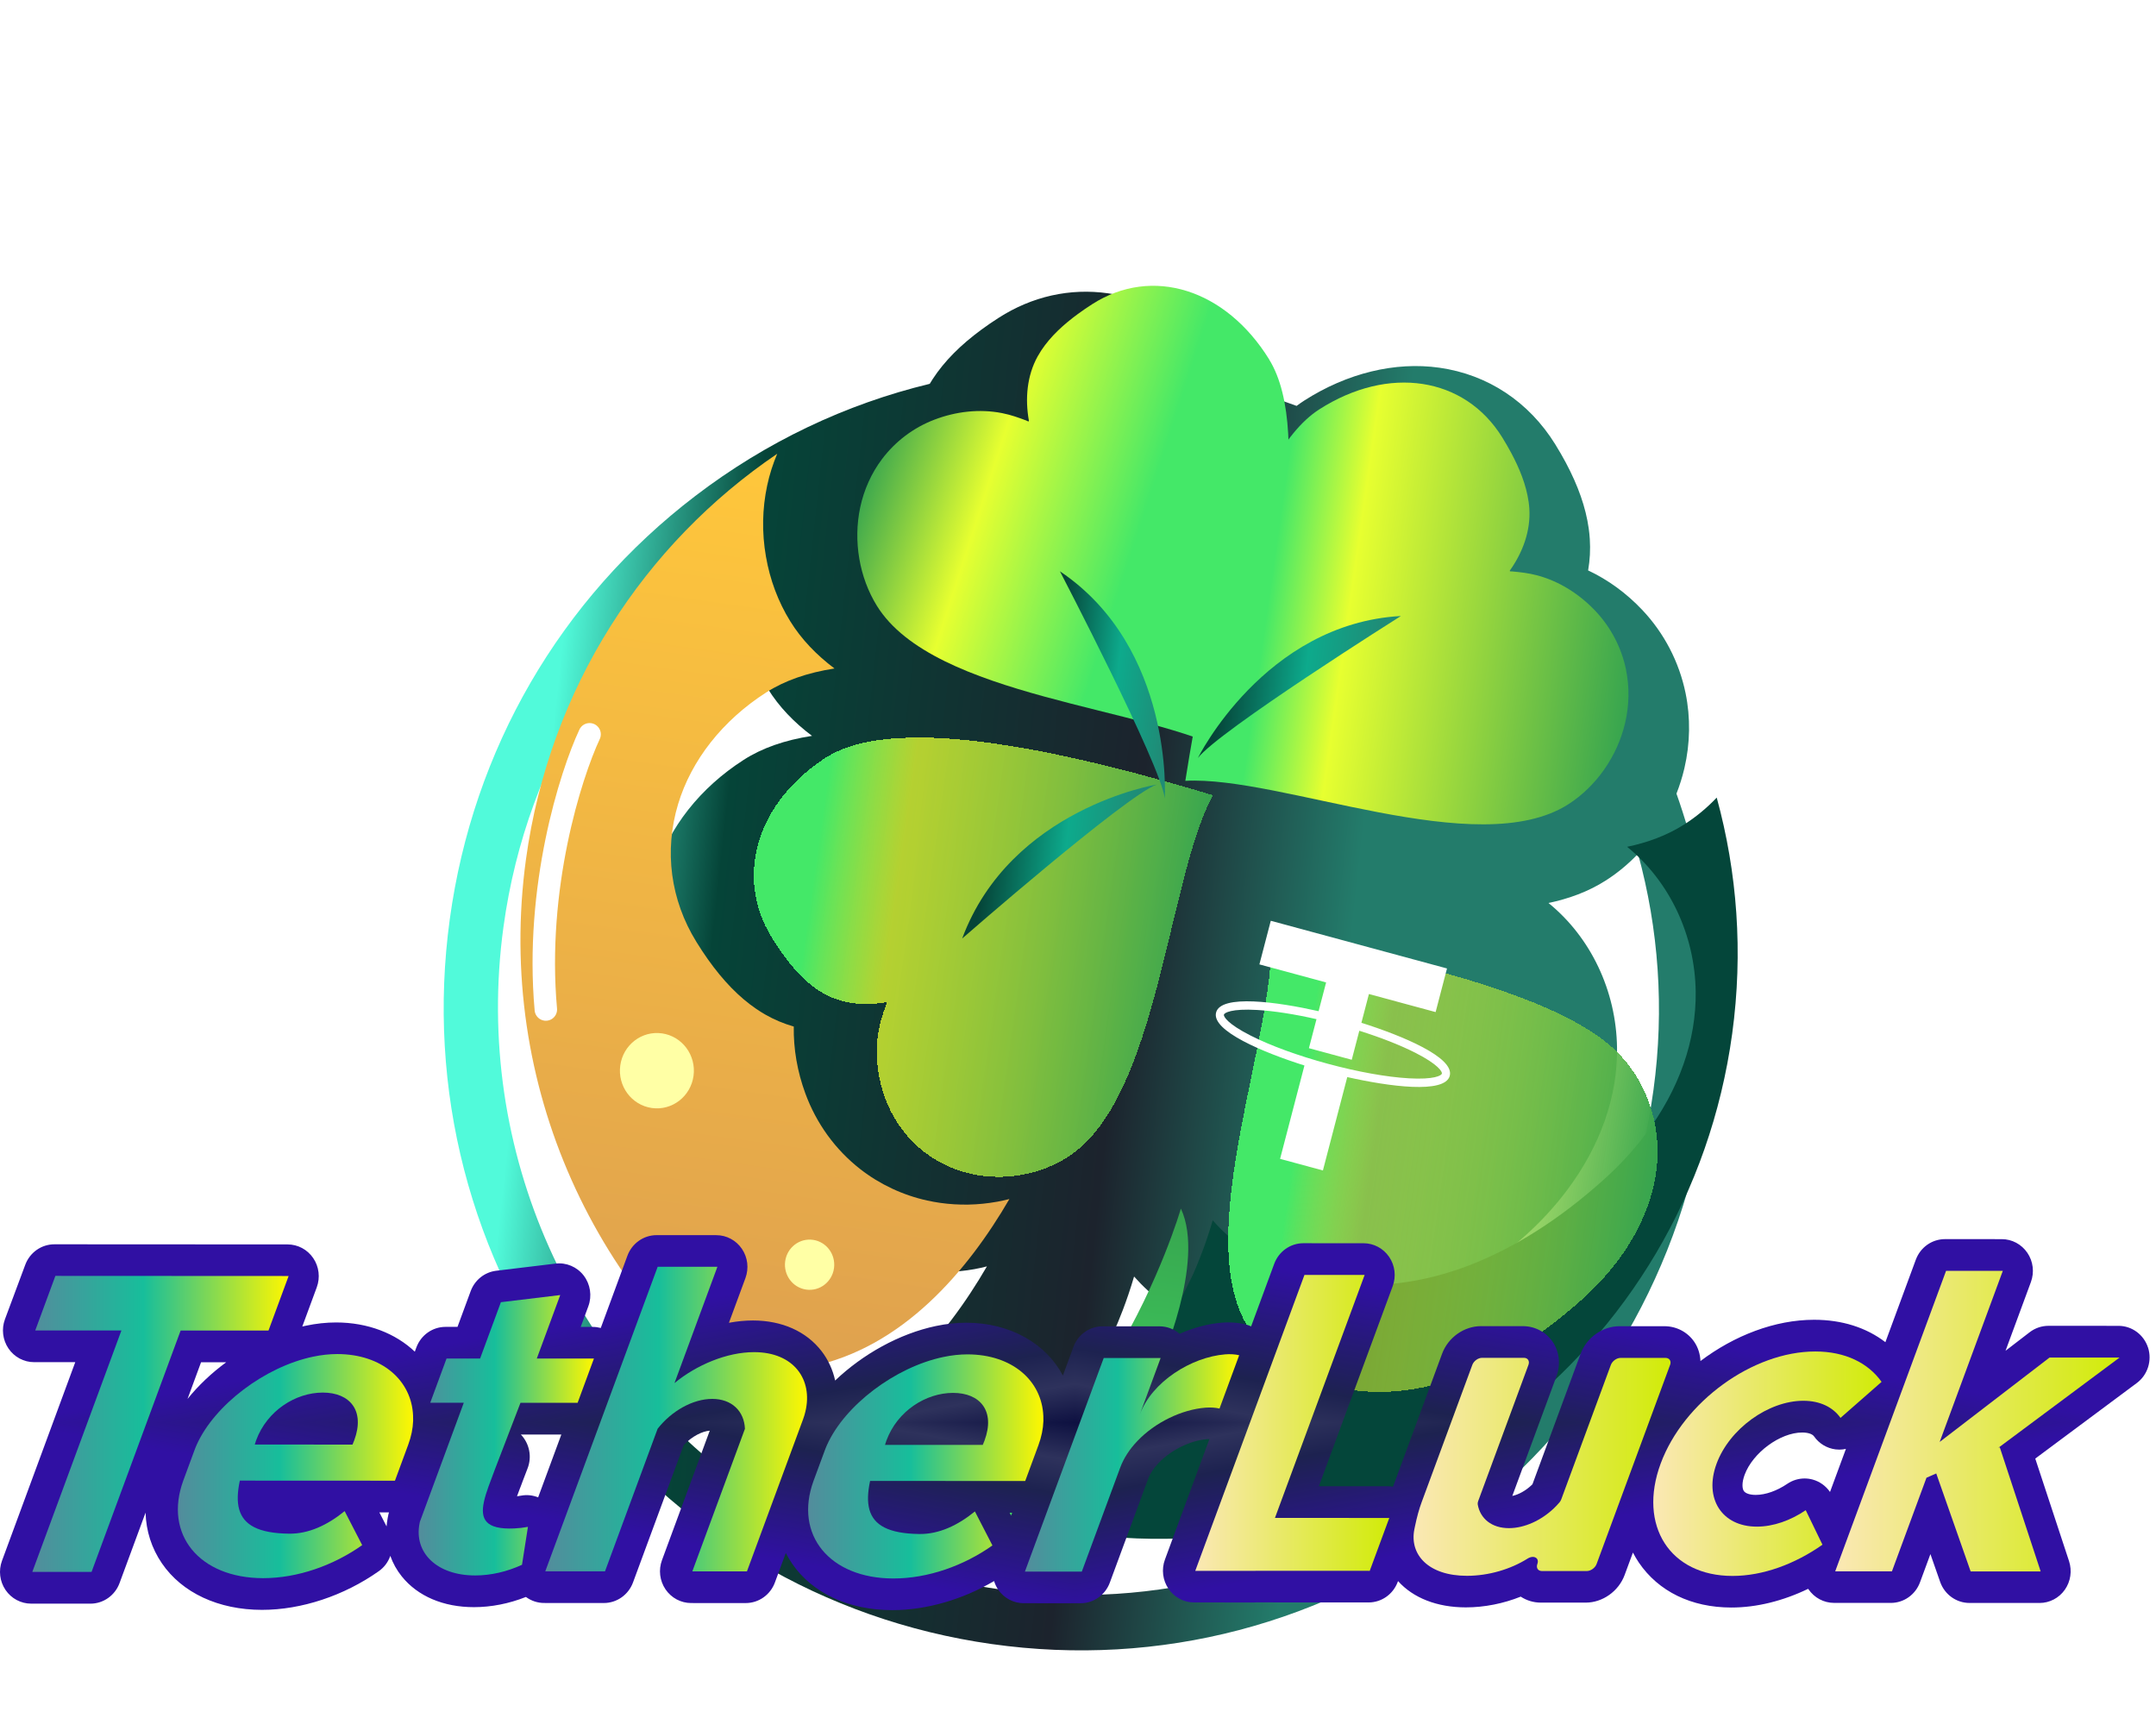 <svg width="192" height="153" viewBox="0 0 192 153" fill="none" xmlns="http://www.w3.org/2000/svg">
<g filter="url(#filter0_i_699_38)">
<path d="M149.297 65.669C149.586 64.933 149.822 64.179 150.003 63.405C150.518 61.207 150.554 58.898 150.108 56.731C149.535 53.945 148.201 51.379 146.251 49.315C144.837 47.819 143.2 46.627 141.429 45.796C141.589 44.87 141.639 43.936 141.578 43.002C141.559 42.688 141.525 42.369 141.48 42.047C141.216 40.183 140.545 38.264 139.433 36.18C139.152 35.655 138.849 35.129 138.506 34.575C136.162 30.782 132.495 28.355 128.185 27.744C124.24 27.185 119.966 28.225 116.147 30.671C115.918 30.819 115.69 30.979 115.468 31.144C113.921 30.573 112.346 30.065 110.745 29.628C107.817 24.892 103.417 21.79 98.674 21.118C95.279 20.637 91.911 21.392 88.932 23.302C88.4 23.645 87.889 23.992 87.416 24.341C85.526 25.728 84.106 27.163 83.079 28.727C82.984 28.873 82.888 29.025 82.796 29.179C75.325 30.981 68.238 34.34 61.927 39.158C49.887 48.349 42.119 61.74 40.053 76.864C37.987 91.988 41.871 107.028 50.99 119.219C60.106 131.403 73.359 139.282 88.312 141.4C103.265 143.519 118.128 139.626 130.162 130.436C142.202 121.245 149.97 107.854 152.036 92.73C153.301 83.468 152.33 74.237 149.295 65.671L149.297 65.669ZM44.836 77.54C46.926 62.234 55.423 49.4 67.21 41.408C66.829 42.315 66.525 43.261 66.32 44.23C65.879 46.301 65.842 48.427 66.208 50.551C66.569 52.641 67.297 54.582 68.372 56.321C69.383 57.956 70.731 59.339 72.313 60.528C69.885 60.904 67.866 61.613 66.234 62.66C62.361 65.143 59.573 68.674 58.387 72.603C57.125 76.777 57.704 81.137 60.017 84.878C60.354 85.42 60.695 85.941 61.037 86.422C62.399 88.347 63.809 89.793 65.344 90.839C65.599 91.015 65.869 91.182 66.146 91.343C66.942 91.799 67.793 92.157 68.687 92.412C68.655 94.396 69.002 96.416 69.716 98.364C70.701 101.048 72.393 103.381 74.613 105.113C76.34 106.461 78.4 107.426 80.567 107.905C80.95 107.988 81.342 108.06 81.731 108.115C83.399 108.351 85.095 108.318 86.772 108.016C87.149 107.948 87.522 107.863 87.889 107.77C84.21 114.101 78.415 121.03 70.155 122.7C68.202 123.096 66.752 124.78 66.629 126.806C66.612 127.072 66.614 127.366 66.638 127.678C51.143 116.773 42.085 97.671 44.836 77.537L44.836 77.54ZM88.978 136.524C86.586 136.185 84.256 135.681 81.995 135.033C85.859 133.084 92.356 127.816 99.199 113.567C99.217 113.532 99.234 113.493 99.252 113.455C99.565 112.757 100.323 110.968 100.994 108.672C101.764 109.544 102.628 110.339 103.592 111.043C105.206 112.222 107.061 113.103 109.101 113.665C109.501 113.776 109.913 113.875 110.329 113.961C110.792 114.058 111.264 114.141 111.732 114.207C119.602 115.322 127.953 112.135 135.879 104.989C137.247 103.756 138.478 102.415 139.54 101.001C142.521 97.035 144.065 92.641 144.003 88.291C143.932 83.231 141.661 78.466 137.898 75.409C139.698 75.034 141.445 74.404 143.012 73.4C144.054 72.733 145.009 71.938 145.873 71.031C147.696 77.68 148.24 84.799 147.249 92.049C143.353 120.573 117.212 140.524 88.974 136.523L88.978 136.524Z" fill="url(#paint0_linear_699_38)"/>
</g>
<g filter="url(#filter1_di_699_38)">
<path d="M145.878 71.029C145.013 71.938 144.058 72.731 143.016 73.398C141.449 74.402 139.702 75.033 137.902 75.407C141.665 78.465 143.934 83.229 144.007 88.29C144.07 92.637 142.525 97.033 139.544 100.999C138.482 102.413 137.251 103.754 135.883 104.987C127.955 112.133 119.604 115.32 111.736 114.206C111.268 114.139 110.796 114.057 110.333 113.959C109.917 113.873 109.505 113.772 109.105 113.664C107.063 113.103 105.208 112.22 103.596 111.041C102.632 110.338 101.765 109.542 100.998 108.67C100.327 110.966 99.569 112.755 99.256 113.453C99.24 113.492 99.222 113.527 99.203 113.565C92.36 127.814 85.863 133.082 81.999 135.031C84.26 135.679 86.59 136.183 88.982 136.522C117.218 140.522 143.362 120.571 147.258 92.048C148.249 84.795 147.705 77.679 145.882 71.03L145.878 71.029Z" fill="#04463A"/>
</g>
<g filter="url(#filter2_di_699_38)">
<path d="M86.773 108.016C85.096 108.318 83.4 108.351 81.732 108.115C81.343 108.06 80.951 107.988 80.568 107.905C78.399 107.426 76.341 106.461 74.614 105.113C72.394 103.381 70.7 101.048 69.717 98.364C69.003 96.419 68.656 94.399 68.688 92.412C67.794 92.157 66.943 91.799 66.147 91.343C65.868 91.182 65.6 91.015 65.345 90.839C63.81 89.791 62.403 88.345 61.038 86.422C60.696 85.941 60.355 85.42 60.019 84.878C57.706 81.137 57.129 76.777 58.388 72.603C59.574 68.674 62.362 65.143 66.235 62.66C67.868 61.613 69.886 60.904 72.314 60.528C70.732 59.339 69.385 57.956 68.373 56.321C67.299 54.582 66.57 52.641 66.209 50.551C65.84 48.429 65.878 46.301 66.321 44.23C66.526 43.261 66.831 42.316 67.212 41.408C55.424 49.4 46.928 62.234 44.837 77.54C42.086 97.673 51.144 116.776 66.639 127.681C66.615 127.368 66.613 127.074 66.629 126.808C66.755 124.783 68.203 123.096 70.156 122.702C78.416 121.032 84.21 114.105 87.89 107.773C87.523 107.865 87.15 107.95 86.773 108.018L86.773 108.016Z" fill="url(#paint1_linear_699_38)"/>
</g>
<g filter="url(#filter3_i_699_38)">
<path d="M107.03 32.014C103.151 25.735 96.596 23.673 91.268 27.085C90.831 27.366 90.401 27.658 89.982 27.966C88.748 28.873 87.573 29.923 86.72 31.218C86.609 31.387 86.505 31.56 86.406 31.738C85.449 33.467 85.28 35.513 85.624 37.445C85.632 37.493 85.621 37.517 85.6 37.523C85.553 37.536 85.458 37.473 85.416 37.456C84.719 37.19 84.018 36.944 83.287 36.798C83.265 36.794 83.244 36.789 83.222 36.784C81.221 36.394 79.125 36.641 77.222 37.367C75.37 38.071 73.747 39.286 72.543 40.885C71.592 42.148 70.938 43.624 70.606 45.176C70.285 46.684 70.266 48.254 70.528 49.773C70.782 51.242 71.302 52.672 72.085 53.937C77.165 62.158 96.279 62.923 103.726 67.089C107.163 55.256 111.112 38.627 107.026 32.016L107.03 32.014Z" fill="url(#paint2_linear_699_38)"/>
</g>
<g filter="url(#filter4_di_699_38)">
<path d="M68.574 66.443C62.408 70.394 60.384 77.069 63.735 82.495C64.011 82.94 64.297 83.378 64.6 83.805C65.49 85.062 66.522 86.258 67.793 87.126C67.959 87.24 68.129 87.346 68.303 87.447C70.003 88.422 72.01 88.593 73.907 88.243C73.955 88.234 73.978 88.247 73.983 88.268C73.997 88.315 73.935 88.412 73.918 88.455C73.657 89.165 73.415 89.878 73.272 90.623C73.269 90.645 73.263 90.667 73.258 90.689C72.875 92.728 73.118 94.861 73.831 96.8C74.522 98.686 75.715 100.338 77.285 101.565C78.525 102.533 79.975 103.199 81.498 103.537C82.979 103.864 84.521 103.884 86.012 103.617C87.455 103.358 88.859 102.828 90.101 102.031C98.174 96.856 98.925 77.391 103.015 69.808C91.397 66.308 75.068 62.286 68.576 66.448L68.574 66.443Z" fill="url(#paint3_linear_699_38)" shape-rendering="crispEdges"/>
</g>
<g filter="url(#filter5_di_699_38)">
<path d="M145.808 57.645C145.402 55.673 144.454 53.864 143.085 52.413C141.677 50.922 139.894 49.775 137.923 49.243C137.902 49.238 137.88 49.233 137.859 49.227C137.135 49.037 136.4 48.951 135.658 48.884C135.612 48.88 135.501 48.895 135.463 48.863C135.448 48.847 135.446 48.825 135.474 48.783C136.602 47.194 137.321 45.275 137.193 43.293C137.181 43.09 137.16 42.888 137.13 42.685C136.91 41.142 136.299 39.678 135.572 38.318C135.324 37.856 135.06 37.403 134.786 36.958C131.435 31.534 124.648 30.505 118.483 34.456C111.991 38.616 108.488 55.349 106.558 67.533C115.04 67.057 132.597 74.791 140.671 69.616C141.912 68.819 142.988 67.762 143.843 66.549C144.726 65.296 145.375 63.871 145.726 62.37C146.088 60.825 146.125 59.205 145.804 57.649L145.808 57.645Z" fill="url(#paint4_linear_699_38)"/>
</g>
<g filter="url(#filter6_di_699_38)">
<path d="M134.793 78.613C132.305 76.763 129.389 75.526 126.502 74.487C119.623 72.011 112.37 70.616 105.182 69.435C105.649 78.073 98.055 95.954 103.137 104.176C103.919 105.44 104.958 106.536 106.149 107.406C107.381 108.306 108.77 108.94 110.244 109.346C110.565 109.434 110.887 109.511 111.21 109.58C119.309 111.271 127.085 106.943 132.97 101.639C134.098 100.623 135.14 99.501 136.056 98.281C138.196 95.435 139.667 91.986 139.615 88.356C139.561 84.566 137.789 80.843 134.79 78.615L134.793 78.613Z" fill="url(#paint5_linear_699_38)" shape-rendering="crispEdges"/>
</g>
<g filter="url(#filter7_i_699_38)">
<path d="M71.012 127.085C71.012 127.085 70.732 131.604 78.151 131.709C78.151 131.709 86.049 130.765 95.253 111.599C95.253 111.599 99.387 102.355 97.162 97.624C97.162 97.624 89.772 123.293 71.012 127.085Z" fill="url(#paint6_linear_699_38)"/>
</g>
<g filter="url(#filter8_d_699_38)">
<path d="M103.73 67.089C103.73 67.089 104.549 53.696 94.391 46.873C94.391 46.873 103.352 64.081 103.73 67.089Z" fill="url(#paint7_linear_699_38)"/>
</g>
<path d="M106.672 67.506C106.672 67.506 112.605 55.524 124.756 54.855C124.756 54.855 108.49 65.102 106.672 67.506Z" fill="url(#paint8_linear_699_38)"/>
<path d="M103.009 69.861C103.009 69.861 89.997 71.984 85.685 83.573C85.685 83.573 100.207 70.897 103.009 69.861Z" fill="url(#paint9_linear_699_38)"/>
<g filter="url(#filter9_d_699_38)">
<path d="M129.106 91.795C129.534 90.156 124.872 88.227 121.238 87.078L121.907 84.517L127.848 86.124L128.861 82.241L113.168 77.994L112.154 81.878L118.095 83.485L117.426 86.045C113.712 85.208 108.723 84.526 108.297 86.163C107.872 87.8 112.531 89.732 116.165 90.881L113.996 99.195L117.81 100.228L119.979 91.913C123.693 92.751 128.683 93.433 129.108 91.796L129.106 91.795ZM125.442 92.021C123.462 91.906 120.905 91.446 118.243 90.726C115.58 90.005 113.137 89.113 111.363 88.211C109.296 87.162 108.952 86.513 108.994 86.352C109.036 86.191 109.65 85.802 111.957 85.936C113.455 86.025 115.285 86.309 117.239 86.755L116.564 89.339L120.378 90.371L121.052 87.787C122.967 88.388 124.693 89.066 126.036 89.746C128.103 90.795 128.447 91.445 128.405 91.606C128.363 91.767 127.749 92.156 125.444 92.022L125.442 92.021Z" fill="white"/>
</g>
<path d="M52.505 65.388C50.8 69.04 47.634 79.053 48.609 89.895" stroke="white" stroke-width="2" stroke-linecap="round"/>
<ellipse cx="3.295" cy="3.353" rx="3.295" ry="3.353" transform="matrix(0.99 0.14 -0.135 0.991 55.69 91.559)" fill="#FFFFA5"/>
<ellipse cx="2.196" cy="2.235" rx="2.196" ry="2.235" transform="matrix(0.99 0.14 -0.135 0.991 70.225 110.099)" fill="#FFFFA5"/>
<g clip-path="url(#paint10_diamond_699_38_clip_path)" data-figma-skip-parse="true"><g transform="matrix(0.096 0 0 0.017 95.714 126.684)"><rect x="0" y="0" width="1010.45" height="1059.89" fill="url(#paint10_diamond_699_38)" opacity="1" shape-rendering="crispEdges"/><rect x="0" y="0" width="1010.45" height="1059.89" transform="scale(1 -1)" fill="url(#paint10_diamond_699_38)" opacity="1" shape-rendering="crispEdges"/><rect x="0" y="0" width="1010.45" height="1059.89" transform="scale(-1 1)" fill="url(#paint10_diamond_699_38)" opacity="1" shape-rendering="crispEdges"/><rect x="0" y="0" width="1010.45" height="1059.89" transform="scale(-1)" fill="url(#paint10_diamond_699_38)" opacity="1" shape-rendering="crispEdges"/></g></g><path d="M191.294 120.014C190.923 118.852 189.858 118.065 188.659 118.065L182.422 118.063C181.818 118.063 181.233 118.263 180.751 118.632L178.6 120.286L180.86 114.163C181.18 113.296 181.063 112.324 180.544 111.561C180.025 110.799 179.174 110.344 178.265 110.344L173.208 110.342C172.052 110.342 171.019 111.072 170.611 112.174L167.901 119.519C166.212 118.221 164.037 117.524 161.557 117.524C158.061 117.524 154.446 118.926 151.432 121.199C151.407 120.588 151.225 119.995 150.882 119.491C150.288 118.619 149.296 118.097 148.227 118.097H144.221C142.716 118.097 141.292 119.106 140.757 120.556L136.471 132.171C136.443 132.199 136.415 132.226 136.386 132.254C135.871 132.743 135.237 133.093 134.676 133.212L138.614 122.54C138.996 121.506 138.868 120.362 138.27 119.484C137.677 118.613 136.684 118.091 135.615 118.091H131.887C130.382 118.091 128.956 119.102 128.423 120.549L124.054 132.389C123.913 132.367 123.77 132.349 123.625 132.349H117.45L124.026 114.528C124.346 113.661 124.229 112.69 123.71 111.927C123.191 111.164 122.34 110.709 121.431 110.709L116.071 110.707C114.915 110.707 113.882 111.438 113.474 112.54L111.417 118.113C111.242 118.03 111.056 117.965 110.864 117.921C110.394 117.815 109.897 117.76 109.389 117.76C109.193 117.76 108.994 117.769 108.789 117.784C107.607 117.88 106.313 118.217 105.05 118.773C104.555 118.35 103.923 118.108 103.261 118.108L98.19 118.106C97.034 118.106 96.001 118.836 95.593 119.938L94.654 122.486C93.145 119.636 89.952 117.787 86.048 117.787C85.175 117.787 84.266 117.884 83.351 118.078C80.094 118.762 76.833 120.588 74.374 122.934C74.163 121.979 73.759 121.09 73.168 120.323C71.811 118.56 69.642 117.589 67.053 117.587C66.355 117.587 65.638 117.656 64.915 117.793L66.385 113.809C66.705 112.942 66.588 111.97 66.069 111.207C65.551 110.444 64.699 109.99 63.79 109.99L58.471 109.988C57.315 109.988 56.282 110.718 55.874 111.82L53.501 118.254C53.274 118.193 53.037 118.16 52.798 118.16H51.714L52.393 116.322C52.734 115.398 52.576 114.361 51.981 113.585C51.383 112.809 50.431 112.405 49.471 112.522L44.187 113.159C43.156 113.283 42.281 113.983 41.916 114.972L40.742 118.156H39.677C38.52 118.156 37.487 118.886 37.079 119.988L36.941 120.364C35.227 118.739 32.766 117.765 29.932 117.763C29.059 117.763 28.149 117.86 27.234 118.054C27.129 118.076 27.025 118.102 26.92 118.126L28.209 114.633C28.529 113.765 28.412 112.794 27.893 112.031C27.375 111.268 26.523 110.814 25.614 110.814L4.843 110.803C3.686 110.803 2.653 111.533 2.246 112.635L0.44 117.48C0.12 118.347 0.237 119.319 0.756 120.082C1.275 120.845 2.126 121.299 3.035 121.299H6.702L0.178 138.983C-0.143 139.85 -0.025 140.824 0.493 141.585C1.012 142.348 1.864 142.802 2.773 142.802L8.049 142.804C9.206 142.804 10.239 142.074 10.646 140.972L12.962 134.699C13.011 136.327 13.498 137.864 14.415 139.207C16.212 141.841 19.461 143.354 23.33 143.356H23.339C26.845 143.356 30.636 142.1 33.733 139.911C34.224 139.566 34.572 139.083 34.759 138.546C34.99 139.203 35.331 139.82 35.782 140.379C37.199 142.141 39.483 143.115 42.21 143.115H42.214C43.747 143.115 45.331 142.802 46.835 142.207C47.303 142.55 47.866 142.743 48.457 142.743L53.776 142.746C54.933 142.746 55.966 142.015 56.373 140.913L60.885 128.687C61.626 127.887 62.559 127.448 63.207 127.398L58.952 138.929C58.631 139.796 58.749 140.768 59.267 141.531C59.786 142.294 60.638 142.748 61.547 142.748L66.411 142.75C67.568 142.75 68.601 142.02 69.008 140.918L69.979 138.288C70.144 138.612 70.327 138.927 70.536 139.231C72.334 141.865 75.582 143.378 79.451 143.38H79.46C82.48 143.38 85.709 142.448 88.526 140.789C88.61 141.055 88.725 141.311 88.885 141.546C89.403 142.309 90.255 142.763 91.164 142.763L96.235 142.765C97.392 142.765 98.425 142.035 98.833 140.933L102.248 131.682C102.416 131.224 102.734 130.741 103.17 130.285C104.265 129.13 105.991 128.276 107.468 128.159C107.524 128.154 107.579 128.152 107.63 128.152C107.656 128.152 107.677 128.152 107.701 128.152L103.742 138.877C103.422 139.744 103.539 140.716 104.058 141.478C104.576 142.241 105.428 142.696 106.337 142.696L111.696 142.698C111.76 142.698 111.824 142.696 111.886 142.691L121.877 142.696C123.034 142.696 124.067 141.965 124.474 140.863L124.5 140.792C125.855 142.302 127.981 143.133 130.533 143.135H130.54C132.185 143.135 133.884 142.796 135.427 142.178C135.946 142.52 136.563 142.709 137.207 142.711H141.216C142.72 142.711 144.144 141.7 144.679 140.253L145.418 138.253C145.576 138.555 145.747 138.851 145.939 139.135C147.695 141.722 150.623 143.146 154.181 143.148H154.188C156.424 143.148 158.779 142.565 161.026 141.481C161.034 141.494 161.041 141.507 161.049 141.518C161.568 142.281 162.42 142.735 163.329 142.735L168.385 142.737C169.542 142.737 170.575 142.007 170.982 140.905L171.911 138.39L172.779 140.868C173.174 141.991 174.22 142.741 175.39 142.741L181.626 142.743C182.518 142.743 183.357 142.307 183.878 141.568C184.399 140.829 184.539 139.881 184.256 139.018L181.248 129.885L190.291 123.155C191.26 122.434 191.664 121.16 191.292 119.997L191.294 120.014ZM16.699 124.577L17.905 121.308C17.905 121.308 18.94 121.308 20.142 121.308C18.833 122.271 17.657 123.381 16.699 124.575V124.577ZM33.784 134.677C33.784 134.677 34.269 134.677 34.642 134.677C34.627 134.73 34.608 134.782 34.595 134.834C34.576 134.916 34.55 135.025 34.529 135.151C34.48 135.41 34.448 135.669 34.426 135.925L33.784 134.677ZM40.076 136.799C40.02 136.729 39.92 136.605 39.965 136.286L40.234 135.56C40.377 136.21 40.658 136.79 41.079 137.299C41.092 137.314 41.105 137.329 41.117 137.344C40.58 137.214 40.234 136.997 40.076 136.801V136.799ZM46.334 132.465C46.417 132.243 46.502 132.019 46.586 131.793C46.731 131.4 46.852 131.084 46.965 130.804C47.405 129.724 47.138 128.526 46.383 127.742H49.99L47.924 133.338C47.45 133.149 46.931 133.088 46.415 133.184C46.291 133.206 46.167 133.225 46.041 133.241C46.131 132.993 46.229 132.73 46.331 132.462L46.334 132.465ZM43.83 123.531C43.792 123.599 43.758 123.67 43.725 123.74C43.704 123.694 43.683 123.649 43.661 123.605C43.719 123.583 43.777 123.557 43.83 123.531ZM43.354 127.107L43.728 126.096C43.862 126.396 44.048 126.668 44.274 126.9C43.956 126.916 43.647 126.987 43.356 127.109L43.354 127.107ZM45.074 122.355C45.113 122.288 45.147 122.218 45.179 122.147C45.2 122.192 45.222 122.238 45.243 122.282C45.185 122.305 45.13 122.329 45.074 122.355ZM90.138 134.706L90.042 134.966L89.907 134.706C89.907 134.706 90.001 134.706 90.138 134.706ZM156.358 133.119C155.84 133.119 155.443 132.989 155.293 132.769C155.157 132.567 155.093 132.069 155.364 131.332C156.091 129.359 158.535 127.563 160.49 127.563C161 127.563 161.395 127.692 161.545 127.905C161.997 128.55 162.697 128.972 163.47 129.067C163.581 129.08 163.692 129.087 163.801 129.087C163.999 129.087 164.195 129.063 164.387 129.02L162.97 132.858C162.599 132.321 162.055 131.926 161.423 131.752C161.186 131.687 160.945 131.656 160.706 131.656C160.164 131.656 159.626 131.819 159.165 132.132C158.241 132.76 157.218 133.119 156.356 133.119H156.358Z" data-figma-gradient-fill="{&#34;type&#34;:&#34;GRADIENT_DIAMOND&#34;,&#34;stops&#34;:[{&#34;color&#34;:{&#34;r&#34;:0.055126663297414780,&#34;g&#34;:0.065110713243484497,&#34;b&#34;:0.25480768084526062,&#34;a&#34;:1.0},&#34;position&#34;:0.0},{&#34;color&#34;:{&#34;r&#34;:0.18202200531959534,&#34;g&#34;:0.19690157473087311,&#34;b&#34;:0.36057692766189575,&#34;a&#34;:1.0},&#34;position&#34;:0.20192307233810425},{&#34;color&#34;:{&#34;r&#34;:0.11568509787321091,&#34;g&#34;:0.13208633661270142,&#34;b&#34;:0.31250,&#34;a&#34;:1.0},&#34;position&#34;:0.38942307233810425},{&#34;color&#34;:{&#34;r&#34;:0.18670333921909332,&#34;g&#34;:0.061482988297939301,&#34;b&#34;:0.63942307233810425,&#34;a&#34;:1.0},&#34;position&#34;:0.99519228935241699}],&#34;stopsVar&#34;:[{&#34;color&#34;:{&#34;r&#34;:0.055126663297414780,&#34;g&#34;:0.065110713243484497,&#34;b&#34;:0.25480768084526062,&#34;a&#34;:1.0},&#34;position&#34;:0.0},{&#34;color&#34;:{&#34;r&#34;:0.18202200531959534,&#34;g&#34;:0.19690157473087311,&#34;b&#34;:0.36057692766189575,&#34;a&#34;:1.0},&#34;position&#34;:0.20192307233810425},{&#34;color&#34;:{&#34;r&#34;:0.11568509787321091,&#34;g&#34;:0.13208633661270142,&#34;b&#34;:0.31250,&#34;a&#34;:1.0},&#34;position&#34;:0.38942307233810425},{&#34;color&#34;:{&#34;r&#34;:0.18670333921909332,&#34;g&#34;:0.061482988297939301,&#34;b&#34;:0.63942307233810425,&#34;a&#34;:1.0},&#34;position&#34;:0.99519228935241699}],&#34;transform&#34;:{&#34;m00&#34;:191.42883300781250,&#34;m01&#34;:0.0,&#34;m02&#34;:0.0,&#34;m10&#34;:0.0,&#34;m11&#34;:33.392543792724609,&#34;m12&#34;:109.987792968750},&#34;opacity&#34;:1.0,&#34;blendMode&#34;:&#34;NORMAL&#34;,&#34;visible&#34;:true}"/>
<path d="M25.703 113.626L4.932 113.615L3.139 118.475L10.812 118.478L2.877 139.976L8.153 139.978L16.086 118.482L23.91 118.484L25.703 113.626Z" fill="url(#paint11_linear_699_38)"/>
<path d="M36.785 126.055C36.655 122.944 34.042 120.579 30.026 120.577C29.326 120.577 28.604 120.658 27.883 120.81C23.574 121.714 19.113 125.116 17.527 128.63C17.448 128.802 17.378 128.976 17.316 129.148L16.322 131.843C14.569 136.64 17.747 140.528 23.435 140.533C26.515 140.533 29.699 139.398 32.254 137.592L30.692 134.564C29.163 135.807 27.486 136.596 25.74 136.572C24.376 136.555 23.358 136.362 22.633 135.992C21.22 135.27 20.921 133.888 21.358 131.847L35.172 131.854L36.356 128.643C36.625 127.917 36.766 127.204 36.791 126.524M22.812 128.252C23.787 125.607 26.336 124.007 28.747 124.007C31.159 124.007 32.525 125.611 31.547 128.256C31.5 128.385 31.447 128.513 31.392 128.639L22.686 128.635C22.72 128.511 22.765 128.382 22.812 128.252Z" fill="url(#paint12_linear_699_38)"/>
<path d="M92.912 126.083C92.782 122.972 90.169 120.608 86.153 120.605C85.453 120.605 84.731 120.686 84.01 120.838C79.701 121.742 75.24 125.144 73.654 128.659C73.575 128.83 73.505 129.004 73.443 129.176L72.448 131.871C70.696 136.668 73.874 140.557 79.562 140.561C82.642 140.561 85.826 139.426 88.381 137.62L86.819 134.592C85.29 135.836 83.613 136.625 81.867 136.601C80.503 136.583 79.485 136.39 78.76 136.02C77.347 135.299 77.048 133.916 77.485 131.875L91.299 131.882L92.483 128.672C92.752 127.946 92.893 127.233 92.918 126.552M78.939 128.28C79.914 125.635 82.463 124.035 84.874 124.035C87.286 124.035 88.652 125.639 87.674 128.285C87.627 128.413 87.574 128.541 87.519 128.667L78.813 128.663C78.847 128.539 78.892 128.411 78.939 128.28Z" fill="url(#paint13_linear_699_38)"/>
<path d="M44.505 129.722C44.365 130.069 44.228 130.428 44.091 130.798C43.694 131.871 43.274 132.889 43.095 133.738C42.772 135.238 43.193 136.225 45.799 136.105C46.204 136.086 46.61 136.04 47.015 135.964L46.486 139.342C45.18 139.944 43.735 140.292 42.316 140.292C38.911 140.292 36.846 138.272 37.362 135.656C37.368 135.606 37.381 135.56 37.392 135.51L41.302 124.914H38.314L39.767 120.973H42.755L44.606 115.959L49.89 115.322L47.803 120.977H52.891L51.438 124.92H46.349" fill="url(#paint14_linear_699_38)"/>
<path d="M71.521 126.372L66.518 139.929H61.654L66.339 127.233C66.275 125.67 65.18 124.572 63.432 124.57C61.684 124.568 59.783 125.666 58.564 127.228L53.879 139.922H48.56L58.568 112.805H63.887L60.066 123.16C62.026 121.545 64.734 120.406 67.154 120.406C70.715 120.406 72.403 122.873 71.724 125.692C71.673 125.918 71.605 126.144 71.521 126.372Z" fill="url(#paint15_linear_699_38)"/>
<path d="M110.354 120.677L108.602 125.429C108.224 125.342 107.806 125.316 107.353 125.35C105.232 125.52 102.865 126.659 101.279 128.33C100.605 129.035 100.073 129.834 99.755 130.697L96.34 139.948H91.272L98.289 120.931H103.358L101.508 125.95C102.581 123.042 106.092 120.847 109.108 120.603C109.56 120.566 109.979 120.595 110.356 120.682L110.354 120.677Z" fill="url(#paint16_linear_699_38)"/>
<path d="M123.72 135.173L113.54 135.166L121.526 113.533L116.167 113.531L106.443 139.881L111.8 139.883L111.803 139.877L121.981 139.881L123.72 135.173Z" fill="url(#paint17_linear_699_38)"/>
<path d="M148.726 121.547L142.184 139.27C142.056 139.618 141.667 139.898 141.317 139.898H137.311C136.961 139.896 136.78 139.613 136.908 139.268C137.106 138.729 136.579 138.448 136.035 138.792C134.552 139.727 132.588 140.324 130.637 140.324C127.208 140.324 125.513 138.442 125.951 136.197C125.968 136.108 125.987 136.018 126.006 135.931C126.181 135.088 126.373 134.393 126.584 133.819L131.116 121.54C131.244 121.192 131.632 120.912 131.982 120.912H135.711C136.061 120.912 136.242 121.197 136.114 121.542L131.634 133.68C131.596 133.782 131.583 133.882 131.598 133.973C131.816 135.227 132.84 136.079 134.377 136.079C135.773 136.079 137.26 135.379 138.379 134.314C138.554 134.147 138.72 133.971 138.876 133.788C138.946 133.706 139 133.612 139.034 133.521L143.452 121.547C143.58 121.199 143.968 120.919 144.318 120.919H148.324C148.674 120.921 148.856 121.203 148.728 121.549L148.726 121.547Z" fill="url(#paint18_linear_699_38)"/>
<path d="M162.299 137.553C159.849 139.276 156.995 140.335 154.285 140.335C148.714 140.333 145.85 135.855 147.886 130.336C149.924 124.816 156.09 120.345 161.661 120.347C164.329 120.347 166.378 121.377 167.562 123.053L163.904 126.261C163.24 125.315 162.09 124.737 160.594 124.737C157.469 124.737 154.009 127.243 152.868 130.339C151.726 133.434 153.333 135.944 156.457 135.944C157.924 135.944 159.467 135.392 160.807 134.481L162.297 137.553H162.299Z" fill="url(#paint19_linear_699_38)"/>
<path d="M178.088 128.878L181.729 139.933H175.493L172.43 131.21C172.097 131.356 171.785 131.491 171.561 131.589L168.484 139.927H163.43L173.305 113.166H178.359L172.735 128.404L182.519 120.888H188.755L177.947 128.935L178.086 128.878H178.088Z" fill="url(#paint20_linear_699_38)"/>
<g clip-path="url(#clip0_699_38)" filter="url(#filter10_f_699_38)">
<path d="M159.943 14.258C151.23 14.323 151.202 14.381 157.322 20.698C151.119 14.466 151.062 14.491 150.998 23.367C150.933 14.494 150.876 14.466 144.673 20.698C150.793 14.381 150.768 14.323 142.053 14.258C150.766 14.192 150.793 14.133 144.673 7.816C150.876 14.049 150.933 14.024 150.998 5.148C151.062 14.021 151.119 14.049 157.322 7.816C151.202 14.133 151.227 14.192 159.943 14.258Z" fill="white"/>
<path d="M159.943 14.258C151.23 14.323 151.202 14.381 157.322 20.698C151.119 14.466 151.062 14.491 150.998 23.367C150.933 14.494 150.876 14.466 144.673 20.698C150.793 14.381 150.768 14.323 142.053 14.258C150.766 14.192 150.793 14.133 144.673 7.816C150.876 14.049 150.933 14.024 150.998 5.148C151.062 14.021 151.119 14.049 157.322 7.816C151.202 14.133 151.227 14.192 159.943 14.258Z" stroke="white" stroke-width="0.5" stroke-linecap="round" stroke-linejoin="round"/>
</g>
<defs>
<filter id="filter0_i_699_38" x="39.512" y="20.977" width="113.064" height="125.987" filterUnits="userSpaceOnUse" color-interpolation-filters="sRGB">
<feFlood flood-opacity="0" result="BackgroundImageFix"/>
<feBlend mode="normal" in="SourceGraphic" in2="BackgroundImageFix" result="shape"/>
<feColorMatrix in="SourceAlpha" type="matrix" values="0 0 0 0 0 0 0 0 0 0 0 0 0 0 0 0 0 0 127 0" result="hardAlpha"/>
<feOffset dy="5"/>
<feGaussianBlur stdDeviation="4.8"/>
<feComposite in2="hardAlpha" operator="arithmetic" k2="-1" k3="1"/>
<feColorMatrix type="matrix" values="0 0 0 0 0 0 0 0 0 0 0 0 0 0 0 0 0 0 0.25 0"/>
<feBlend mode="normal" in2="shape" result="effect1_innerShadow_699_38"/>
</filter>
<filter id="filter1_di_699_38" x="78" y="62.029" width="76.746" height="80.003" filterUnits="userSpaceOnUse" color-interpolation-filters="sRGB">
<feFlood flood-opacity="0" result="BackgroundImageFix"/>
<feColorMatrix in="SourceAlpha" type="matrix" values="0 0 0 0 0 0 0 0 0 0 0 0 0 0 0 0 0 0 127 0" result="hardAlpha"/>
<feOffset dy="-5"/>
<feGaussianBlur stdDeviation="2"/>
<feComposite in2="hardAlpha" operator="out"/>
<feColorMatrix type="matrix" values="0 0 0 0 0 0 0 0 0 0 0 0 0 0 0 0 0 0 0.25 0"/>
<feBlend mode="normal" in2="BackgroundImageFix" result="effect1_dropShadow_699_38"/>
<feBlend mode="normal" in="SourceGraphic" in2="effect1_dropShadow_699_38" result="shape"/>
<feColorMatrix in="SourceAlpha" type="matrix" values="0 0 0 0 0 0 0 0 0 0 0 0 0 0 0 0 0 0 127 0" result="hardAlpha"/>
<feOffset dx="7" dy="5"/>
<feGaussianBlur stdDeviation="6.2"/>
<feComposite in2="hardAlpha" operator="arithmetic" k2="-1" k3="1"/>
<feColorMatrix type="matrix" values="0 0 0 0 0 0 0 0 0 0 0 0 0 0 0 0 0 0 0.25 0"/>
<feBlend mode="normal" in2="shape" result="effect2_innerShadow_699_38"/>
</filter>
<filter id="filter2_di_699_38" x="40.348" y="38.908" width="51.543" height="96.773" filterUnits="userSpaceOnUse" color-interpolation-filters="sRGB">
<feFlood flood-opacity="0" result="BackgroundImageFix"/>
<feColorMatrix in="SourceAlpha" type="matrix" values="0 0 0 0 0 0 0 0 0 0 0 0 0 0 0 0 0 0 127 0" result="hardAlpha"/>
<feOffset dy="4"/>
<feGaussianBlur stdDeviation="2"/>
<feComposite in2="hardAlpha" operator="out"/>
<feColorMatrix type="matrix" values="0 0 0 0 0 0 0 0 0 0 0 0 0 0 0 0 0 0 0.25 0"/>
<feBlend mode="normal" in2="BackgroundImageFix" result="effect1_dropShadow_699_38"/>
<feBlend mode="normal" in="SourceGraphic" in2="effect1_dropShadow_699_38" result="shape"/>
<feColorMatrix in="SourceAlpha" type="matrix" values="0 0 0 0 0 0 0 0 0 0 0 0 0 0 0 0 0 0 127 0" result="hardAlpha"/>
<feOffset dx="2" dy="-5"/>
<feGaussianBlur stdDeviation="1.25"/>
<feComposite in2="hardAlpha" operator="arithmetic" k2="-1" k3="1"/>
<feColorMatrix type="matrix" values="0 0 0 0 1 0 0 0 0 1 0 0 0 0 0.647 0 0 0 1 0"/>
<feBlend mode="normal" in2="shape" result="effect2_innerShadow_699_38"/>
</filter>
<filter id="filter3_i_699_38" x="70.348" y="25.45" width="40.718" height="41.639" filterUnits="userSpaceOnUse" color-interpolation-filters="sRGB">
<feFlood flood-opacity="0" result="BackgroundImageFix"/>
<feBlend mode="normal" in="SourceGraphic" in2="BackgroundImageFix" result="shape"/>
<feColorMatrix in="SourceAlpha" type="matrix" values="0 0 0 0 0 0 0 0 0 0 0 0 0 0 0 0 0 0 127 0" result="hardAlpha"/>
<feOffset dx="6"/>
<feGaussianBlur stdDeviation="1.15"/>
<feComposite in2="hardAlpha" operator="arithmetic" k2="-1" k3="1"/>
<feColorMatrix type="matrix" values="0 0 0 0 0.514 0 0 0 0 1 0 0 0 0 0.547 0 0 0 0.85 0"/>
<feBlend mode="normal" in2="shape" result="effect1_innerShadow_699_38"/>
</filter>
<filter id="filter4_di_699_38" x="58.129" y="63.176" width="48.887" height="48.625" filterUnits="userSpaceOnUse" color-interpolation-filters="sRGB">
<feFlood flood-opacity="0" result="BackgroundImageFix"/>
<feColorMatrix in="SourceAlpha" type="matrix" values="0 0 0 0 0 0 0 0 0 0 0 0 0 0 0 0 0 0 127 0" result="hardAlpha"/>
<feOffset dy="4"/>
<feGaussianBlur stdDeviation="2"/>
<feComposite in2="hardAlpha" operator="out"/>
<feColorMatrix type="matrix" values="0 0 0 0 0 0 0 0 0 0 0 0 0 0 0 0 0 0 0.25 0"/>
<feBlend mode="normal" in2="BackgroundImageFix" result="effect1_dropShadow_699_38"/>
<feBlend mode="normal" in="SourceGraphic" in2="effect1_dropShadow_699_38" result="shape"/>
<feColorMatrix in="SourceAlpha" type="matrix" values="0 0 0 0 0 0 0 0 0 0 0 0 0 0 0 0 0 0 127 0" result="hardAlpha"/>
<feOffset dx="5" dy="-3"/>
<feGaussianBlur stdDeviation="0.75"/>
<feComposite in2="hardAlpha" operator="arithmetic" k2="-1" k3="1"/>
<feColorMatrix type="matrix" values="0 0 0 0 0.514 0 0 0 0 1 0 0 0 0 0.547 0 0 0 0.53 0"/>
<feBlend mode="normal" in2="shape" result="effect2_innerShadow_699_38"/>
</filter>
<filter id="filter5_di_699_38" x="102.559" y="26.067" width="47.465" height="47.64" filterUnits="userSpaceOnUse" color-interpolation-filters="sRGB">
<feFlood flood-opacity="0" result="BackgroundImageFix"/>
<feColorMatrix in="SourceAlpha" type="matrix" values="0 0 0 0 0 0 0 0 0 0 0 0 0 0 0 0 0 0 127 0" result="hardAlpha"/>
<feOffset dy="-2"/>
<feGaussianBlur stdDeviation="2"/>
<feComposite in2="hardAlpha" operator="out"/>
<feColorMatrix type="matrix" values="0 0 0 0 0 0 0 0 0 0 0 0 0 0 0 0 0 0 0.25 0"/>
<feBlend mode="normal" in2="BackgroundImageFix" result="effect1_dropShadow_699_38"/>
<feBlend mode="normal" in="SourceGraphic" in2="effect1_dropShadow_699_38" result="shape"/>
<feColorMatrix in="SourceAlpha" type="matrix" values="0 0 0 0 0 0 0 0 0 0 0 0 0 0 0 0 0 0 127 0" result="hardAlpha"/>
<feOffset dx="-1" dy="4"/>
<feGaussianBlur stdDeviation="1.15"/>
<feComposite in2="hardAlpha" operator="arithmetic" k2="-1" k3="1"/>
<feColorMatrix type="matrix" values="0 0 0 0 0.514 0 0 0 0 1 0 0 0 0 0.547 0 0 0 0.68 0"/>
<feBlend mode="normal" in2="shape" result="effect2_innerShadow_699_38"/>
</filter>
<filter id="filter6_di_699_38" x="97.377" y="69.435" width="46.24" height="48.517" filterUnits="userSpaceOnUse" color-interpolation-filters="sRGB">
<feFlood flood-opacity="0" result="BackgroundImageFix"/>
<feColorMatrix in="SourceAlpha" type="matrix" values="0 0 0 0 0 0 0 0 0 0 0 0 0 0 0 0 0 0 127 0" result="hardAlpha"/>
<feOffset dy="4"/>
<feGaussianBlur stdDeviation="2"/>
<feComposite in2="hardAlpha" operator="out"/>
<feColorMatrix type="matrix" values="0 0 0 0 0 0 0 0 0 0 0 0 0 0 0 0 0 0 0.25 0"/>
<feBlend mode="normal" in2="BackgroundImageFix" result="effect1_dropShadow_699_38"/>
<feBlend mode="normal" in="SourceGraphic" in2="effect1_dropShadow_699_38" result="shape"/>
<feColorMatrix in="SourceAlpha" type="matrix" values="0 0 0 0 0 0 0 0 0 0 0 0 0 0 0 0 0 0 127 0" result="hardAlpha"/>
<feOffset dx="8" dy="10"/>
<feGaussianBlur stdDeviation="1.15"/>
<feComposite in2="hardAlpha" operator="arithmetic" k2="-1" k3="1"/>
<feColorMatrix type="matrix" values="0 0 0 0 0.514 0 0 0 0 1 0 0 0 0 0.547 0 0 0 0.25 0"/>
<feBlend mode="normal" in2="shape" result="effect2_innerShadow_699_38"/>
</filter>
<filter id="filter7_i_699_38" x="71.012" y="97.624" width="29.109" height="36.385" filterUnits="userSpaceOnUse" color-interpolation-filters="sRGB">
<feFlood flood-opacity="0" result="BackgroundImageFix"/>
<feBlend mode="normal" in="SourceGraphic" in2="BackgroundImageFix" result="shape"/>
<feColorMatrix in="SourceAlpha" type="matrix" values="0 0 0 0 0 0 0 0 0 0 0 0 0 0 0 0 0 0 127 0" result="hardAlpha"/>
<feOffset dx="8" dy="10"/>
<feGaussianBlur stdDeviation="1.15"/>
<feComposite in2="hardAlpha" operator="arithmetic" k2="-1" k3="1"/>
<feColorMatrix type="matrix" values="0 0 0 0 0.514 0 0 0 0 1 0 0 0 0 0.547 0 0 0 0.25 0"/>
<feBlend mode="normal" in2="shape" result="effect1_innerShadow_699_38"/>
</filter>
<filter id="filter8_d_699_38" x="90.391" y="46.873" width="17.355" height="28.217" filterUnits="userSpaceOnUse" color-interpolation-filters="sRGB">
<feFlood flood-opacity="0" result="BackgroundImageFix"/>
<feColorMatrix in="SourceAlpha" type="matrix" values="0 0 0 0 0 0 0 0 0 0 0 0 0 0 0 0 0 0 127 0" result="hardAlpha"/>
<feOffset dy="4"/>
<feGaussianBlur stdDeviation="2"/>
<feComposite in2="hardAlpha" operator="out"/>
<feColorMatrix type="matrix" values="0 0 0 0 0 0 0 0 0 0 0 0 0 0 0 0 0 0 0.25 0"/>
<feBlend mode="normal" in2="BackgroundImageFix" result="effect1_dropShadow_699_38"/>
<feBlend mode="normal" in="SourceGraphic" in2="effect1_dropShadow_699_38" result="shape"/>
</filter>
<filter id="filter9_d_699_38" x="104.27" y="77.995" width="28.863" height="30.233" filterUnits="userSpaceOnUse" color-interpolation-filters="sRGB">
<feFlood flood-opacity="0" result="BackgroundImageFix"/>
<feColorMatrix in="SourceAlpha" type="matrix" values="0 0 0 0 0 0 0 0 0 0 0 0 0 0 0 0 0 0 127 0" result="hardAlpha"/>
<feOffset dy="4"/>
<feGaussianBlur stdDeviation="2"/>
<feComposite in2="hardAlpha" operator="out"/>
<feColorMatrix type="matrix" values="0 0 0 0 0.1 0 0 0 0 0.101 0 0 0 0 0.086 0 0 0 0.33 0"/>
<feBlend mode="normal" in2="BackgroundImageFix" result="effect1_dropShadow_699_38"/>
<feBlend mode="normal" in="SourceGraphic" in2="effect1_dropShadow_699_38" result="shape"/>
</filter>
<clipPath id="paint10_diamond_699_38_clip_path"><path d="M191.294 120.014C190.923 118.852 189.858 118.065 188.659 118.065L182.422 118.063C181.818 118.063 181.233 118.263 180.751 118.632L178.6 120.286L180.86 114.163C181.18 113.296 181.063 112.324 180.544 111.561C180.025 110.799 179.174 110.344 178.265 110.344L173.208 110.342C172.052 110.342 171.019 111.072 170.611 112.174L167.901 119.519C166.212 118.221 164.037 117.524 161.557 117.524C158.061 117.524 154.446 118.926 151.432 121.199C151.407 120.588 151.225 119.995 150.882 119.491C150.288 118.619 149.296 118.097 148.227 118.097H144.221C142.716 118.097 141.292 119.106 140.757 120.556L136.471 132.171C136.443 132.199 136.415 132.226 136.386 132.254C135.871 132.743 135.237 133.093 134.676 133.212L138.614 122.54C138.996 121.506 138.868 120.362 138.27 119.484C137.677 118.613 136.684 118.091 135.615 118.091H131.887C130.382 118.091 128.956 119.102 128.423 120.549L124.054 132.389C123.913 132.367 123.77 132.349 123.625 132.349H117.45L124.026 114.528C124.346 113.661 124.229 112.69 123.71 111.927C123.191 111.164 122.34 110.709 121.431 110.709L116.071 110.707C114.915 110.707 113.882 111.438 113.474 112.54L111.417 118.113C111.242 118.03 111.056 117.965 110.864 117.921C110.394 117.815 109.897 117.76 109.389 117.76C109.193 117.76 108.994 117.769 108.789 117.784C107.607 117.88 106.313 118.217 105.05 118.773C104.555 118.35 103.923 118.108 103.261 118.108L98.19 118.106C97.034 118.106 96.001 118.836 95.593 119.938L94.654 122.486C93.145 119.636 89.952 117.787 86.048 117.787C85.175 117.787 84.266 117.884 83.351 118.078C80.094 118.762 76.833 120.588 74.374 122.934C74.163 121.979 73.759 121.09 73.168 120.323C71.811 118.56 69.642 117.589 67.053 117.587C66.355 117.587 65.638 117.656 64.915 117.793L66.385 113.809C66.705 112.942 66.588 111.97 66.069 111.207C65.551 110.444 64.699 109.99 63.79 109.99L58.471 109.988C57.315 109.988 56.282 110.718 55.874 111.82L53.501 118.254C53.274 118.193 53.037 118.16 52.798 118.16H51.714L52.393 116.322C52.734 115.398 52.576 114.361 51.981 113.585C51.383 112.809 50.431 112.405 49.471 112.522L44.187 113.159C43.156 113.283 42.281 113.983 41.916 114.972L40.742 118.156H39.677C38.52 118.156 37.487 118.886 37.079 119.988L36.941 120.364C35.227 118.739 32.766 117.765 29.932 117.763C29.059 117.763 28.149 117.86 27.234 118.054C27.129 118.076 27.025 118.102 26.92 118.126L28.209 114.633C28.529 113.765 28.412 112.794 27.893 112.031C27.375 111.268 26.523 110.814 25.614 110.814L4.843 110.803C3.686 110.803 2.653 111.533 2.246 112.635L0.44 117.48C0.12 118.347 0.237 119.319 0.756 120.082C1.275 120.845 2.126 121.299 3.035 121.299H6.702L0.178 138.983C-0.143 139.85 -0.025 140.824 0.493 141.585C1.012 142.348 1.864 142.802 2.773 142.802L8.049 142.804C9.206 142.804 10.239 142.074 10.646 140.972L12.962 134.699C13.011 136.327 13.498 137.864 14.415 139.207C16.212 141.841 19.461 143.354 23.33 143.356H23.339C26.845 143.356 30.636 142.1 33.733 139.911C34.224 139.566 34.572 139.083 34.759 138.546C34.99 139.203 35.331 139.82 35.782 140.379C37.199 142.141 39.483 143.115 42.21 143.115H42.214C43.747 143.115 45.331 142.802 46.835 142.207C47.303 142.55 47.866 142.743 48.457 142.743L53.776 142.746C54.933 142.746 55.966 142.015 56.373 140.913L60.885 128.687C61.626 127.887 62.559 127.448 63.207 127.398L58.952 138.929C58.631 139.796 58.749 140.768 59.267 141.531C59.786 142.294 60.638 142.748 61.547 142.748L66.411 142.75C67.568 142.75 68.601 142.02 69.008 140.918L69.979 138.288C70.144 138.612 70.327 138.927 70.536 139.231C72.334 141.865 75.582 143.378 79.451 143.38H79.46C82.48 143.38 85.709 142.448 88.526 140.789C88.61 141.055 88.725 141.311 88.885 141.546C89.403 142.309 90.255 142.763 91.164 142.763L96.235 142.765C97.392 142.765 98.425 142.035 98.833 140.933L102.248 131.682C102.416 131.224 102.734 130.741 103.17 130.285C104.265 129.13 105.991 128.276 107.468 128.159C107.524 128.154 107.579 128.152 107.63 128.152C107.656 128.152 107.677 128.152 107.701 128.152L103.742 138.877C103.422 139.744 103.539 140.716 104.058 141.478C104.576 142.241 105.428 142.696 106.337 142.696L111.696 142.698C111.76 142.698 111.824 142.696 111.886 142.691L121.877 142.696C123.034 142.696 124.067 141.965 124.474 140.863L124.5 140.792C125.855 142.302 127.981 143.133 130.533 143.135H130.54C132.185 143.135 133.884 142.796 135.427 142.178C135.946 142.52 136.563 142.709 137.207 142.711H141.216C142.72 142.711 144.144 141.7 144.679 140.253L145.418 138.253C145.576 138.555 145.747 138.851 145.939 139.135C147.695 141.722 150.623 143.146 154.181 143.148H154.188C156.424 143.148 158.779 142.565 161.026 141.481C161.034 141.494 161.041 141.507 161.049 141.518C161.568 142.281 162.42 142.735 163.329 142.735L168.385 142.737C169.542 142.737 170.575 142.007 170.982 140.905L171.911 138.39L172.779 140.868C173.174 141.991 174.22 142.741 175.39 142.741L181.626 142.743C182.518 142.743 183.357 142.307 183.878 141.568C184.399 140.829 184.539 139.881 184.256 139.018L181.248 129.885L190.291 123.155C191.26 122.434 191.664 121.16 191.292 119.997L191.294 120.014ZM16.699 124.577L17.905 121.308C17.905 121.308 18.94 121.308 20.142 121.308C18.833 122.271 17.657 123.381 16.699 124.575V124.577ZM33.784 134.677C33.784 134.677 34.269 134.677 34.642 134.677C34.627 134.73 34.608 134.782 34.595 134.834C34.576 134.916 34.55 135.025 34.529 135.151C34.48 135.41 34.448 135.669 34.426 135.925L33.784 134.677ZM40.076 136.799C40.02 136.729 39.92 136.605 39.965 136.286L40.234 135.56C40.377 136.21 40.658 136.79 41.079 137.299C41.092 137.314 41.105 137.329 41.117 137.344C40.58 137.214 40.234 136.997 40.076 136.801V136.799ZM46.334 132.465C46.417 132.243 46.502 132.019 46.586 131.793C46.731 131.4 46.852 131.084 46.965 130.804C47.405 129.724 47.138 128.526 46.383 127.742H49.99L47.924 133.338C47.45 133.149 46.931 133.088 46.415 133.184C46.291 133.206 46.167 133.225 46.041 133.241C46.131 132.993 46.229 132.73 46.331 132.462L46.334 132.465ZM43.83 123.531C43.792 123.599 43.758 123.67 43.725 123.74C43.704 123.694 43.683 123.649 43.661 123.605C43.719 123.583 43.777 123.557 43.83 123.531ZM43.354 127.107L43.728 126.096C43.862 126.396 44.048 126.668 44.274 126.9C43.956 126.916 43.647 126.987 43.356 127.109L43.354 127.107ZM45.074 122.355C45.113 122.288 45.147 122.218 45.179 122.147C45.2 122.192 45.222 122.238 45.243 122.282C45.185 122.305 45.13 122.329 45.074 122.355ZM90.138 134.706L90.042 134.966L89.907 134.706C89.907 134.706 90.001 134.706 90.138 134.706ZM156.358 133.119C155.84 133.119 155.443 132.989 155.293 132.769C155.157 132.567 155.093 132.069 155.364 131.332C156.091 129.359 158.535 127.563 160.49 127.563C161 127.563 161.395 127.692 161.545 127.905C161.997 128.55 162.697 128.972 163.47 129.067C163.581 129.08 163.692 129.087 163.801 129.087C163.999 129.087 164.195 129.063 164.387 129.02L162.97 132.858C162.599 132.321 162.055 131.926 161.423 131.752C161.186 131.687 160.945 131.656 160.706 131.656C160.164 131.656 159.626 131.819 159.165 132.132C158.241 132.76 157.218 133.119 156.356 133.119H156.358Z"/></clipPath><filter id="filter10_f_699_38" x="140" y="3.092" width="22" height="22.331" filterUnits="userSpaceOnUse" color-interpolation-filters="sRGB">
<feFlood flood-opacity="0" result="BackgroundImageFix"/>
<feBlend mode="normal" in="SourceGraphic" in2="BackgroundImageFix" result="shape"/>
<feGaussianBlur stdDeviation="1" result="effect1_foregroundBlur_699_38"/>
</filter>
<linearGradient id="paint0_linear_699_38" x1="45.766" y1="87.22" x2="141.555" y2="97.687" gradientUnits="userSpaceOnUse">
<stop offset="0.005" stop-color="#51FADA"/>
<stop offset="0.173" stop-color="#054438"/>
<stop offset="0.553" stop-color="#1C232D"/>
<stop offset="0.76" stop-color="#237C6B"/>
</linearGradient>
<linearGradient id="paint1_linear_699_38" x1="73.248" y1="42.263" x2="61.254" y2="126.918" gradientUnits="userSpaceOnUse">
<stop stop-color="#FFC73B"/>
<stop offset="1" stop-color="#DD9F50"/>
</linearGradient>
<linearGradient id="paint2_linear_699_38" x1="70.939" y1="42.507" x2="98.208" y2="51.318" gradientUnits="userSpaceOnUse">
<stop stop-color="#37A54F"/>
<stop offset="0.374" stop-color="#E7FF30"/>
<stop offset="0.865" stop-color="#44E868"/>
</linearGradient>
<linearGradient id="paint3_linear_699_38" x1="100.686" y1="86.859" x2="61.445" y2="81.281" gradientUnits="userSpaceOnUse">
<stop stop-color="#37A54F"/>
<stop offset="0.675" stop-color="#E7FF30" stop-opacity="0.77"/>
<stop offset="0.865" stop-color="#44E868"/>
</linearGradient>
<linearGradient id="paint4_linear_699_38" x1="146.892" y1="54.208" x2="109.112" y2="48.846" gradientUnits="userSpaceOnUse">
<stop stop-color="#37A54F"/>
<stop offset="0.675" stop-color="#E7FF30"/>
<stop offset="0.865" stop-color="#44E868"/>
</linearGradient>
<linearGradient id="paint5_linear_699_38" x1="139.023" y1="93.788" x2="102.115" y2="88.557" gradientUnits="userSpaceOnUse">
<stop stop-color="#37A54F"/>
<stop offset="0.675" stop-color="#E7FF30" stop-opacity="0.52"/>
<stop offset="0.865" stop-color="#44E868"/>
</linearGradient>
<linearGradient id="paint6_linear_699_38" x1="86.936" y1="96.176" x2="81.809" y2="132.356" gradientUnits="userSpaceOnUse">
<stop stop-color="#37A54F"/>
<stop offset="1" stop-color="#44E868"/>
</linearGradient>
<linearGradient id="paint7_linear_699_38" x1="93.601" y1="58.182" x2="103.749" y2="59.378" gradientUnits="userSpaceOnUse">
<stop stop-color="#054438"/>
<stop offset="0.553" stop-color="#0DAA8C"/>
<stop offset="1" stop-color="#1F8C77"/>
</linearGradient>
<linearGradient id="paint8_linear_699_38" x1="108.48" y1="61.746" x2="122.209" y2="63.191" gradientUnits="userSpaceOnUse">
<stop stop-color="#054438"/>
<stop offset="0.553" stop-color="#0DAA8C"/>
<stop offset="1" stop-color="#1F8C77"/>
</linearGradient>
<linearGradient id="paint9_linear_699_38" x1="87.488" y1="77.434" x2="100.454" y2="78.844" gradientUnits="userSpaceOnUse">
<stop stop-color="#054438"/>
<stop offset="0.553" stop-color="#0DAA8C"/>
<stop offset="1" stop-color="#1F8C77"/>
</linearGradient>
<linearGradient id="paint10_diamond_699_38" x1="0" y1="0" x2="500" y2="500" gradientUnits="userSpaceOnUse">
<stop stop-color="#0E1141"/>
<stop offset="0.202" stop-color="#2E325C"/>
<stop offset="0.389" stop-color="#1D2250"/>
<stop offset="0.995" stop-color="#3010A3"/>
</linearGradient>
<linearGradient id="paint11_linear_699_38" x1="2.877" y1="126.797" x2="25.703" y2="126.797" gradientUnits="userSpaceOnUse">
<stop stop-color="#538C9C"/>
<stop offset="0.433" stop-color="#17BE9B"/>
<stop offset="1" stop-color="#FFF700"/>
</linearGradient>
<linearGradient id="paint12_linear_699_38" x1="15.84" y1="130.555" x2="36.791" y2="130.555" gradientUnits="userSpaceOnUse">
<stop stop-color="#538C9C"/>
<stop offset="0.433" stop-color="#17BE9B"/>
<stop offset="1" stop-color="#FFF700"/>
</linearGradient>
<linearGradient id="paint13_linear_699_38" x1="71.967" y1="130.583" x2="92.918" y2="130.583" gradientUnits="userSpaceOnUse">
<stop stop-color="#538C9C"/>
<stop offset="0.433" stop-color="#17BE9B"/>
<stop offset="1" stop-color="#FFF700"/>
</linearGradient>
<linearGradient id="paint14_linear_699_38" x1="37.283" y1="127.807" x2="52.891" y2="127.807" gradientUnits="userSpaceOnUse">
<stop stop-color="#538C9C"/>
<stop offset="0.433" stop-color="#17BE9B"/>
<stop offset="1" stop-color="#FFF700"/>
</linearGradient>
<linearGradient id="paint15_linear_699_38" x1="48.56" y1="126.367" x2="71.871" y2="126.367" gradientUnits="userSpaceOnUse">
<stop stop-color="#538C9C"/>
<stop offset="0.433" stop-color="#17BE9B"/>
<stop offset="1" stop-color="#FFF700"/>
</linearGradient>
<linearGradient id="paint16_linear_699_38" x1="91.272" y1="130.268" x2="110.356" y2="130.268" gradientUnits="userSpaceOnUse">
<stop stop-color="#538C9C"/>
<stop offset="0.433" stop-color="#17BE9B"/>
<stop offset="1" stop-color="#FFF700"/>
</linearGradient>
<linearGradient id="paint17_linear_699_38" x1="106.443" y1="126.707" x2="123.72" y2="126.707" gradientUnits="userSpaceOnUse">
<stop stop-color="#FBE8B5"/>
<stop offset="1" stop-color="#D1EB08"/>
</linearGradient>
<linearGradient id="paint18_linear_699_38" x1="125.883" y1="130.618" x2="148.769" y2="130.618" gradientUnits="userSpaceOnUse">
<stop stop-color="#FBE8B5"/>
<stop offset="1" stop-color="#D1EB08"/>
</linearGradient>
<linearGradient id="paint19_linear_699_38" x1="147.23" y1="130.341" x2="167.562" y2="130.341" gradientUnits="userSpaceOnUse">
<stop stop-color="#FBE8B5"/>
<stop offset="1" stop-color="#D1EB08"/>
</linearGradient>
<linearGradient id="paint20_linear_699_38" x1="163.43" y1="126.549" x2="188.755" y2="126.549" gradientUnits="userSpaceOnUse">
<stop stop-color="#FBE8B5"/>
<stop offset="1" stop-color="#D1EB08"/>
</linearGradient>
<clipPath id="clip0_699_38">
<rect width="18" height="18.331" fill="white" transform="translate(142 5.092)"/>
</clipPath>
</defs>
</svg>
